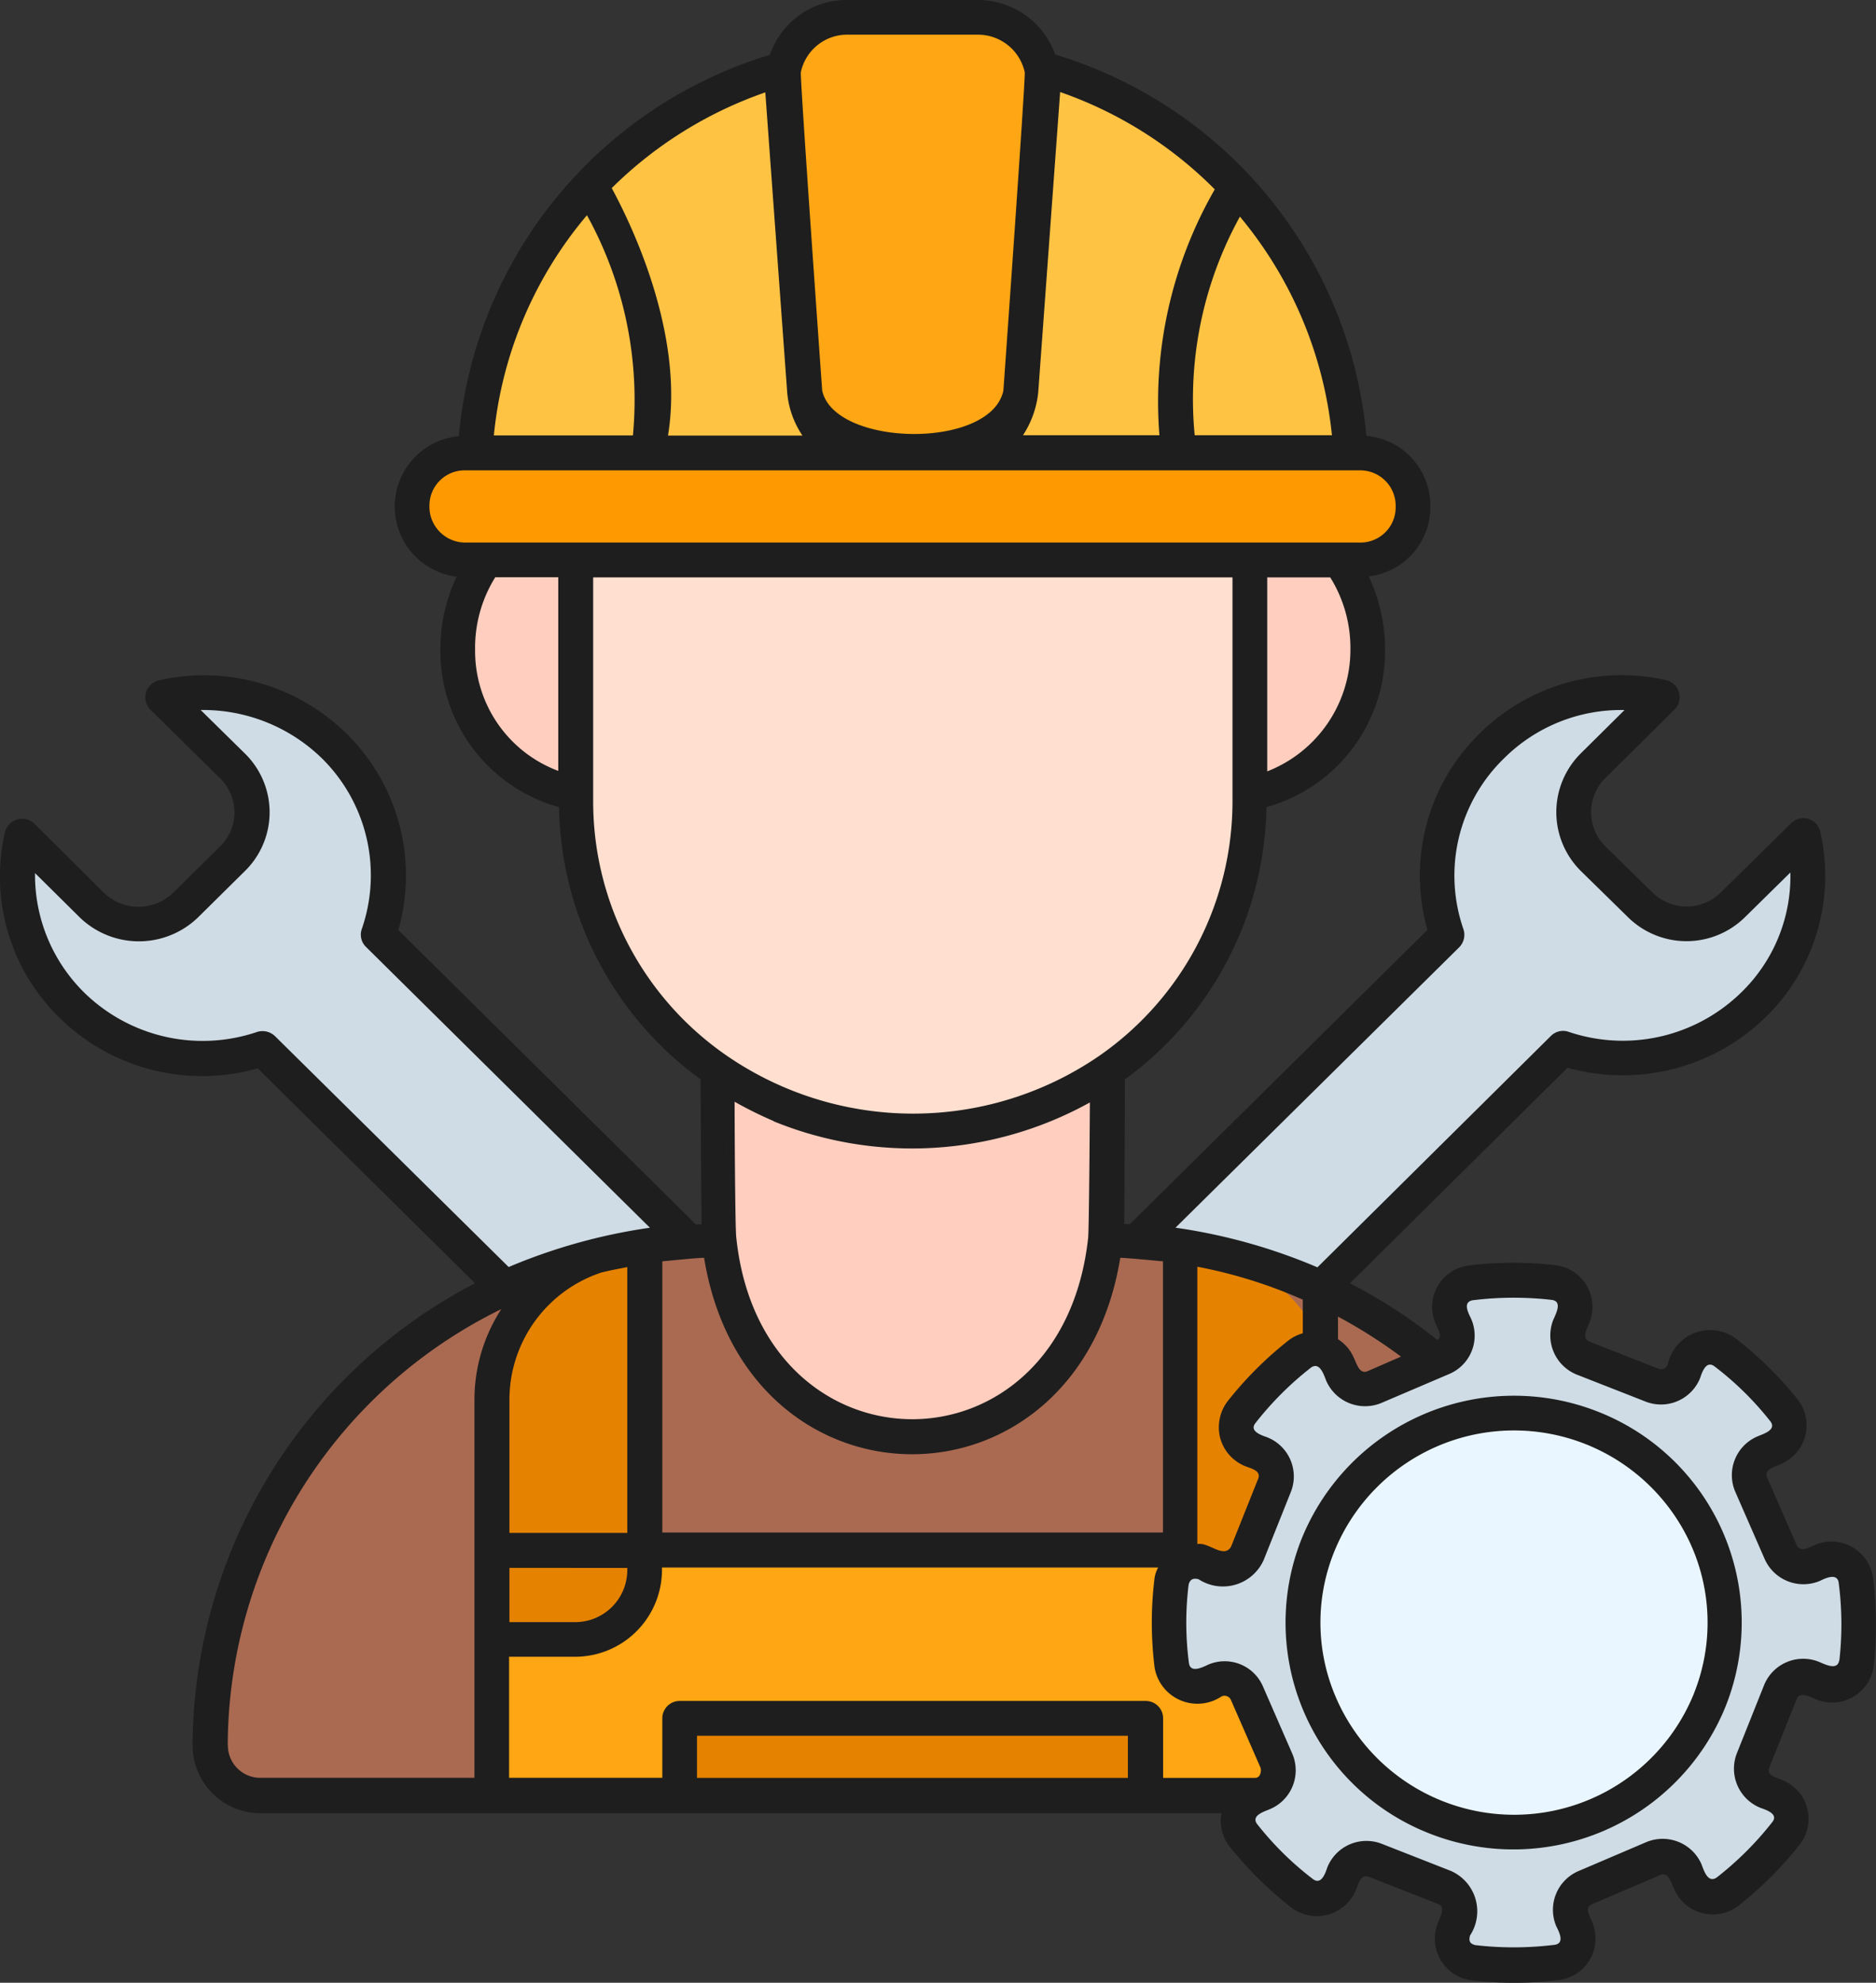 <svg xmlns="http://www.w3.org/2000/svg" width="43.974" height="46.466" viewBox="0 0 43.974 46.466">
  <rect x="0" y="0" width="43.974" height="46.466" fill="#333333" stroke="none"/>
  <g id="Layer_2" transform="translate(-5.496 -4)">
    <g id="Group_4350" data-name="Group 4350" transform="translate(5.496 4)">
      <g id="Group_4348" data-name="Group 4348" transform="translate(0.367 0.39)">
        <g id="Group_4347" data-name="Group 4347" transform="translate(0 15.839)">
          <g id="Group_4346" data-name="Group 4346">
            <path id="Path_13007" data-name="Path 13007" d="M37.122,40.775l8.976-8.86a4.382,4.382,0,0,0,4.48-1.02,4.252,4.252,0,0,0,1.161-3.974l-1.634,1.618a1.573,1.573,0,0,1-2.2,0l-1.1-1.087a1.527,1.527,0,0,1,0-2.174l1.634-1.609a4.356,4.356,0,0,0-4.015,1.153,4.25,4.25,0,0,0-1.037,4.43L34.417,38.1a4.4,4.4,0,0,0-4.488,1.02,4.207,4.207,0,0,0-1.161,3.957L30.4,41.463a1.573,1.573,0,0,1,2.2,0l1.1,1.087a1.527,1.527,0,0,1,0,2.174l-1.634,1.618a4.382,4.382,0,0,0,4.024-1.153,4.219,4.219,0,0,0,1.029-4.414Z" transform="translate(-9.81 -23.562)" fill="#cfdce5"/>
            <path id="Path_13008" data-name="Path 13008" d="M14.41,29.236l8.976,8.86a4.382,4.382,0,0,1,4.48,1.02,4.252,4.252,0,0,1,1.161,3.974l-1.634-1.618a1.573,1.573,0,0,0-2.2,0l-1.1,1.087a1.527,1.527,0,0,0,0,2.174l1.634,1.609a4.356,4.356,0,0,1-4.015-1.153,4.25,4.25,0,0,1-1.037-4.43L11.7,31.915a4.4,4.4,0,0,1-4.488-1.02,4.207,4.207,0,0,1-1.161-3.957l1.634,1.609a1.573,1.573,0,0,0,2.2,0l1.1-1.087a1.527,1.527,0,0,0,0-2.174L9.349,23.669a4.382,4.382,0,0,1,4.024,1.153A4.239,4.239,0,0,1,14.41,29.236Z" transform="translate(-5.938 -23.563)" fill="#cfdce5"/>
          </g>
        </g>
        <path id="Path_13009" data-name="Path 13009" d="M44.387,50.887a1.185,1.185,0,0,1-1.195,1.17H12.6a1.177,1.177,0,0,1-1.186-1.17,11.766,11.766,0,0,1,3.518-8.379,12.087,12.087,0,0,1,8.5-3.468h8.951A11.927,11.927,0,0,1,44.387,50.887Z" transform="translate(-6.871 -10.361)" fill="#aa6a51"/>
        <path id="Path_13010" data-name="Path 13010" d="M25.76,29.91h9.159v6.819a5.773,5.773,0,0,1-2.29,4.7,3.561,3.561,0,0,1-4.579,0,5.773,5.773,0,0,1-2.29-4.7Z" transform="translate(-9.316 -8.805)" fill="#ffcebf"/>
        <path id="Path_13011" data-name="Path 13011" d="M36.461,18.15h-15v.025a3.448,3.448,0,0,0,0,6.853v.025H36.469a3.454,3.454,0,0,0-.008-6.9Z" transform="translate(-8.062 -6.801)" fill="#ffcebf"/>
        <path id="Path_13012" data-name="Path 13012" d="M29.739,31.791h-.158a7.774,7.774,0,0,1-7.831-7.715V14.768c4.729-4.181,9.972-4.413,15.821,0v9.308A7.779,7.779,0,0,1,29.739,31.791Z" transform="translate(-8.633 -5.675)" fill="#ffdfcf"/>
        <path id="Path_13013" data-name="Path 13013" d="M39.476,15.44v1.112a.814.814,0,0,1-.813.813H19.673a.809.809,0,0,1-.813-.813V15.44a9.939,9.939,0,0,1,2.447-6.546c.183-.207.357-.4.556-.589A9.929,9.929,0,0,1,28.84,5.46h.672a9.982,9.982,0,0,1,7,2.862c.2.2.382.4.556.606A9.989,9.989,0,0,1,39.476,15.44Z" transform="translate(-8.14 -4.639)" fill="#ffc344"/>
        <path id="Path_13014" data-name="Path 13014" d="M19.37,47.81H39.139v5.741H19.37Z" transform="translate(-8.227 -11.855)" fill="#fea613"/>
        <path id="Path_13015" data-name="Path 13015" d="M42.452,48.505H40.519a1.664,1.664,0,0,1-1.659-1.659V39.33a3.594,3.594,0,0,1,3.592,3.592Z" transform="translate(-11.548 -10.41)" fill="#e58200"/>
        <path id="Path_13016" data-name="Path 13016" d="M19.37,48.435H21.3a1.664,1.664,0,0,0,1.659-1.659V39.26a3.594,3.594,0,0,0-3.592,3.592Z" transform="translate(-8.227 -10.398)" fill="#e58200"/>
        <path id="Path_13017" data-name="Path 13017" d="M31.7,14.417H29.615a1.5,1.5,0,0,1-1.493-1.4L27.6,6.1A1.5,1.5,0,0,1,29.092,4.47H32.22A1.5,1.5,0,0,1,33.713,6.1l-.523,6.919A1.509,1.509,0,0,1,31.7,14.417Z" transform="translate(-9.629 -4.47)" fill="#fea613"/>
        <path id="Path_13018" data-name="Path 13018" d="M24.69,52.56H35.632v1.8H24.69Z" transform="translate(-9.134 -12.664)" fill="#e58200"/>
        <path id="Path_13019" data-name="Path 13019" d="M52.577,52.168l.207.083a.564.564,0,0,1,.249.871,7.821,7.821,0,0,1-1.385,1.385.578.578,0,0,1-.879-.232l-.108-.241a.582.582,0,0,0-.763-.3l-1.593.68a.569.569,0,0,0-.3.755l.091.2a.571.571,0,0,1-.448.8,7.793,7.793,0,0,1-1.966.008.567.567,0,0,1-.456-.78l.1-.249A.572.572,0,0,0,45,54.4l-1.609-.63a.572.572,0,0,0-.747.324l-.083.207a.576.576,0,0,1-.879.249A8.069,8.069,0,0,1,40.29,53.18a.57.57,0,0,1,.232-.871l.241-.108a.569.569,0,0,0,.3-.755l-.689-1.576a.582.582,0,0,0-.763-.3l-.2.091a.579.579,0,0,1-.8-.44,7.663,7.663,0,0,1-.008-1.95.578.578,0,0,1,.788-.456l.249.1a.572.572,0,0,0,.747-.324l.639-1.6a.572.572,0,0,0-.324-.747l-.207-.083a.564.564,0,0,1-.249-.871,7.821,7.821,0,0,1,1.385-1.385.578.578,0,0,1,.879.232l.108.241a.582.582,0,0,0,.763.3L44.969,42a.569.569,0,0,0,.3-.755l-.091-.2a.571.571,0,0,1,.448-.8,7.794,7.794,0,0,1,1.966-.008.567.567,0,0,1,.456.78l-.1.249a.572.572,0,0,0,.324.747l1.609.631a.572.572,0,0,0,.747-.324l.083-.207a.576.576,0,0,1,.879-.249,8.069,8.069,0,0,1,1.394,1.369.57.57,0,0,1-.232.871l-.241.108a.569.569,0,0,0-.3.755l.689,1.576a.582.582,0,0,0,.763.3l.2-.091a.579.579,0,0,1,.8.44,7.663,7.663,0,0,1,.008,1.95.578.578,0,0,1-.788.456l-.249-.1a.572.572,0,0,0-.747.324l-.639,1.6A.572.572,0,0,0,52.577,52.168Z" transform="translate(-11.494 -10.555)" fill="#cfdce5"/>
        <ellipse id="Ellipse_162" data-name="Ellipse 162" cx="4.953" cy="4.911" rx="4.953" ry="4.911" transform="translate(30.191 32.736)" fill="#eaf6ff"/>
        <path id="Path_13020" data-name="Path 13020" d="M39.37,16.78h-21a1.253,1.253,0,0,0,0,2.505h21a1.253,1.253,0,0,0,0-2.505Z" transform="translate(-7.844 -6.568)" fill="#fe9901"/>
      </g>
      <g id="Group_4349" data-name="Group 4349">
        <path id="Path_13021" data-name="Path 13021" d="M49.4,40.967a.988.988,0,0,0-1.361-.763c-.124.058-.348.191-.431,0l-.689-1.576c-.091-.2.207-.257.332-.324a.984.984,0,0,0,.39-1.5,8.635,8.635,0,0,0-1.468-1.444,1.015,1.015,0,0,0-1.585.622.168.168,0,0,1-.224.091l-1.609-.63c-.207-.083-.041-.324,0-.456a.982.982,0,0,0-.788-1.336,8.536,8.536,0,0,0-2.057.008.977.977,0,0,0-.763,1.361c.041.108.174.3.041.382a12.185,12.185,0,0,0-2.049-1.327l5.1-5.052a4.806,4.806,0,0,0,4.646-1.186,4.632,4.632,0,0,0,1.278-4.347.406.406,0,0,0-.68-.2l-1.643,1.618a1.142,1.142,0,0,1-1.618,0l-1.1-1.078a1.127,1.127,0,0,1,0-1.593l1.626-1.609a.41.41,0,0,0-.2-.689,4.733,4.733,0,0,0-4.372,1.253,4.653,4.653,0,0,0-1.22,4.6L31.98,32.688c-.041,0-.091-.008-.133-.008.008-.116.017-3.385.017-3.385a8.053,8.053,0,0,0,3.318-6.38A3.794,3.794,0,0,0,37.962,19.2a4.042,4.042,0,0,0-.382-1.692,1.633,1.633,0,0,0,1.444-1.618v-.05a1.641,1.641,0,0,0-1.5-1.626A10.318,10.318,0,0,0,30.23,5.278,1.923,1.923,0,0,0,28.446,4H25.327a1.9,1.9,0,0,0-1.784,1.286,10.315,10.315,0,0,0-7.292,8.935,1.657,1.657,0,0,0-.05,3.294,3.946,3.946,0,0,0-.382,1.692A3.792,3.792,0,0,0,18.6,22.915a8.052,8.052,0,0,0,3.318,6.38s.017,3.277.025,3.393c-.041,0-.083.008-.133.008l-6.977-6.9a4.662,4.662,0,0,0-1.211-4.6,4.768,4.768,0,0,0-4.4-1.253.41.41,0,0,0-.2.689l1.634,1.609a1.112,1.112,0,0,1,0,1.593l-1.1,1.087a1.167,1.167,0,0,1-1.626,0L6.312,23.313a.415.415,0,0,0-.7.191,4.623,4.623,0,0,0,1.278,4.347,4.768,4.768,0,0,0,4.646,1.186l5.094,5.036a12.278,12.278,0,0,0-6.62,10.835,1.592,1.592,0,0,0,1.593,1.585H34.129a.956.956,0,0,0,.183.772,8.586,8.586,0,0,0,1.46,1.444.992.992,0,0,0,1.51-.423c.05-.124.108-.382.307-.3l1.609.63c.207.083.041.324,0,.456a.982.982,0,0,0,.788,1.336,8.6,8.6,0,0,0,2.066-.008.981.981,0,0,0,.763-1.361c-.05-.133-.191-.332,0-.415l1.593-.68c.2-.091.265.2.332.332a.989.989,0,0,0,1.5.39,8.585,8.585,0,0,0,1.452-1.452.979.979,0,0,0-.423-1.5c-.124-.058-.373-.1-.3-.29l.639-1.6c.075-.207.34-.041.473.008a.986.986,0,0,0,1.336-.788,9.11,9.11,0,0,0-.017-2.074Zm-15.3-3.26a.991.991,0,0,0,.589.655c.124.05.373.1.3.29l-.639,1.6c-.174.282-.531-.124-.788-.066v-6.5a11.247,11.247,0,0,1,2.472.772v.788a.977.977,0,0,0-.324.158,8.586,8.586,0,0,0-1.452,1.452,1.015,1.015,0,0,0-.158.854Zm-12.1-4.231c1,6.139,8.752,6.139,9.756,0,.224.008.888.075,1,.083v6.355H21.021V33.559c.282-.025.738-.075.987-.083Zm1.626-3.2a8.592,8.592,0,0,0,7.417-.44s-.017,2.953-.041,3.177c-.622,5.683-7.649,5.641-8.246,0s0,0,0-.008c-.033-.232-.041-3.186-.041-3.186A9.359,9.359,0,0,0,23.634,30.274Zm-4.015,3.542c.191-.05.39-.083.589-.124v6.23H17.437V36.8a3.143,3.143,0,0,1,2.182-2.987Zm.589,6.927v.05a1.222,1.222,0,0,1-1.22,1.22H17.437V40.743Zm11.739,4.92H21.834v-.987h10.1v.987Zm2.97,0H32.76V44.269a.407.407,0,0,0-.407-.407H21.428a.407.407,0,0,0-.407.407v1.394H17.429V42.826H18.98a2.038,2.038,0,0,0,2.033-2.041v-.05H32.644a.739.739,0,0,0-.091.3,8.467,8.467,0,0,0,.008,2.049,1.018,1.018,0,0,0,1.568.672.164.164,0,0,1,.224.091l.689,1.576c.025.066.008.241-.124.241Zm1.95-10.81a11.977,11.977,0,0,1,1.477.937l-.78.34c-.2.091-.265-.2-.332-.324a.954.954,0,0,0-.365-.423ZM33.05,32.771,39.7,26.2a.417.417,0,0,0,.1-.423,3.826,3.826,0,0,1,.946-4,3.887,3.887,0,0,1,2.829-1.137l-1.029,1.02a1.94,1.94,0,0,0,0,2.746l1.1,1.078a1.953,1.953,0,0,0,2.763,0l1.054-1.037a3.794,3.794,0,0,1-1.153,2.812,3.969,3.969,0,0,1-4.048.921.4.4,0,0,0-.415.1L36.377,33.7A13.226,13.226,0,0,0,33.05,32.771ZM35.2,22.077V17.531h1.477a3.123,3.123,0,0,1,.473,1.668A3.061,3.061,0,0,1,35.2,22.077ZM33.5,14.2A8.85,8.85,0,0,1,34.56,9.077,9.493,9.493,0,0,1,36.717,14.2Zm.473-5.766a9.976,9.976,0,0,0-1.3,5.766H29.475a2.251,2.251,0,0,0,.357-1l.514-7.043A9.512,9.512,0,0,1,33.971,8.438ZM25.327,4.813h3.119a1.121,1.121,0,0,1,1.07.879c.025.1-.5,7.458-.5,7.458-.29,1.394-3.966,1.327-4.248,0,0,0-.523-7.342-.5-7.458a1.11,1.11,0,0,1,1.054-.879ZM23.435,6.165l.514,7.043a2.121,2.121,0,0,0,.357,1H21.154c.4-2.422-.913-5.052-1.319-5.8A9.573,9.573,0,0,1,23.435,6.165ZM19.254,9.044a8.944,8.944,0,0,1,1.078,5.16h-3.26A9.415,9.415,0,0,1,19.254,9.044Zm-3.692,6.8a.825.825,0,0,1,.83-.821H37.381a.83.83,0,0,1,.83.821v.05a.825.825,0,0,1-.83.821H16.392A.842.842,0,0,1,15.562,15.847Zm1.07,3.352a3.123,3.123,0,0,1,.473-1.668h1.477v4.538A3,3,0,0,1,16.633,19.2ZM19.4,22.791v-5.26H34.386v5.26a7.258,7.258,0,0,1-3.153,5.973,7.705,7.705,0,0,1-8.678-.008A7.234,7.234,0,0,1,19.4,22.791Zm-1.983,10.9-5.475-5.409a.425.425,0,0,0-.415-.1,3.97,3.97,0,0,1-4.057-.921,3.867,3.867,0,0,1-1.153-2.8L7.366,25.5a1.994,1.994,0,0,0,2.771,0l1.1-1.087a1.928,1.928,0,0,0,0-2.754l-1.037-1.02A3.993,3.993,0,0,1,13.04,21.77a3.847,3.847,0,0,1,.937,4,.4.4,0,0,0,.1.423l6.653,6.579A13.34,13.34,0,0,0,17.421,33.692ZM10.834,44.9a11.423,11.423,0,0,1,6.413-10.221,3.9,3.9,0,0,0-.63,2.132v8.852h-5a.76.76,0,0,1-.78-.763Zm37.772-1.983c-.041.241-.34.083-.481.025a.989.989,0,0,0-1.278.548l-.639,1.6a.989.989,0,0,0,.556,1.278c.141.05.415.141.282.324A7.539,7.539,0,0,1,45.735,48c-.207.141-.3-.166-.357-.315a.994.994,0,0,0-1.294-.514l-1.593.68a.987.987,0,0,0-.514,1.294c.066.133.2.39-.033.431a7.8,7.8,0,0,1-1.867.008c-.124-.033-.158-.091-.124-.224a1.033,1.033,0,0,0-.456-1.518l-1.609-.631a.988.988,0,0,0-1.278.548c-.05.149-.141.415-.332.282a7.26,7.26,0,0,1-1.319-1.3c-.141-.2.183-.29.315-.348a.987.987,0,0,0,.514-1.294L35.1,43.522a.976.976,0,0,0-1.294-.506c-.141.066-.4.191-.44-.033a7.268,7.268,0,0,1-.008-1.85c.033-.116.1-.158.232-.124a1.046,1.046,0,0,0,1.526-.448l.639-1.6a.986.986,0,0,0-.556-1.278c-.141-.05-.415-.141-.282-.324a7.539,7.539,0,0,1,1.311-1.311c.207-.141.3.174.357.315a.994.994,0,0,0,1.294.514l1.593-.68a.976.976,0,0,0,.506-1.294c-.066-.141-.2-.382.033-.431a7.8,7.8,0,0,1,1.867-.008c.249.041.083.332.025.473a.989.989,0,0,0,.556,1.278l1.609.631a.989.989,0,0,0,1.278-.548c.05-.149.141-.415.332-.282A7.26,7.26,0,0,1,47,37.317c.141.2-.183.29-.315.348a.987.987,0,0,0-.514,1.294l.689,1.576a.994.994,0,0,0,1.294.514c.133-.066.4-.191.44.033a7.525,7.525,0,0,1,.017,1.833Z" transform="translate(-5.496 -4)" fill="#1e1e1e"/>
        <path id="Path_13022" data-name="Path 13022" d="M49.136,43.8a5.371,5.371,0,0,0-6.944,2.987,5.307,5.307,0,0,0,3,6.9,5.366,5.366,0,0,0,6.944-2.987,5.307,5.307,0,0,0-3-6.9Zm2.257,6.6a4.547,4.547,0,0,1-8.387.116,4.422,4.422,0,0,1-.05-3.426,4.547,4.547,0,0,1,8.387-.116A4.459,4.459,0,0,1,51.392,50.4Z" transform="translate(-11.684 -10.719)" fill="#1e1e1e"/>
      </g>
    </g>
  </g>
</svg>
